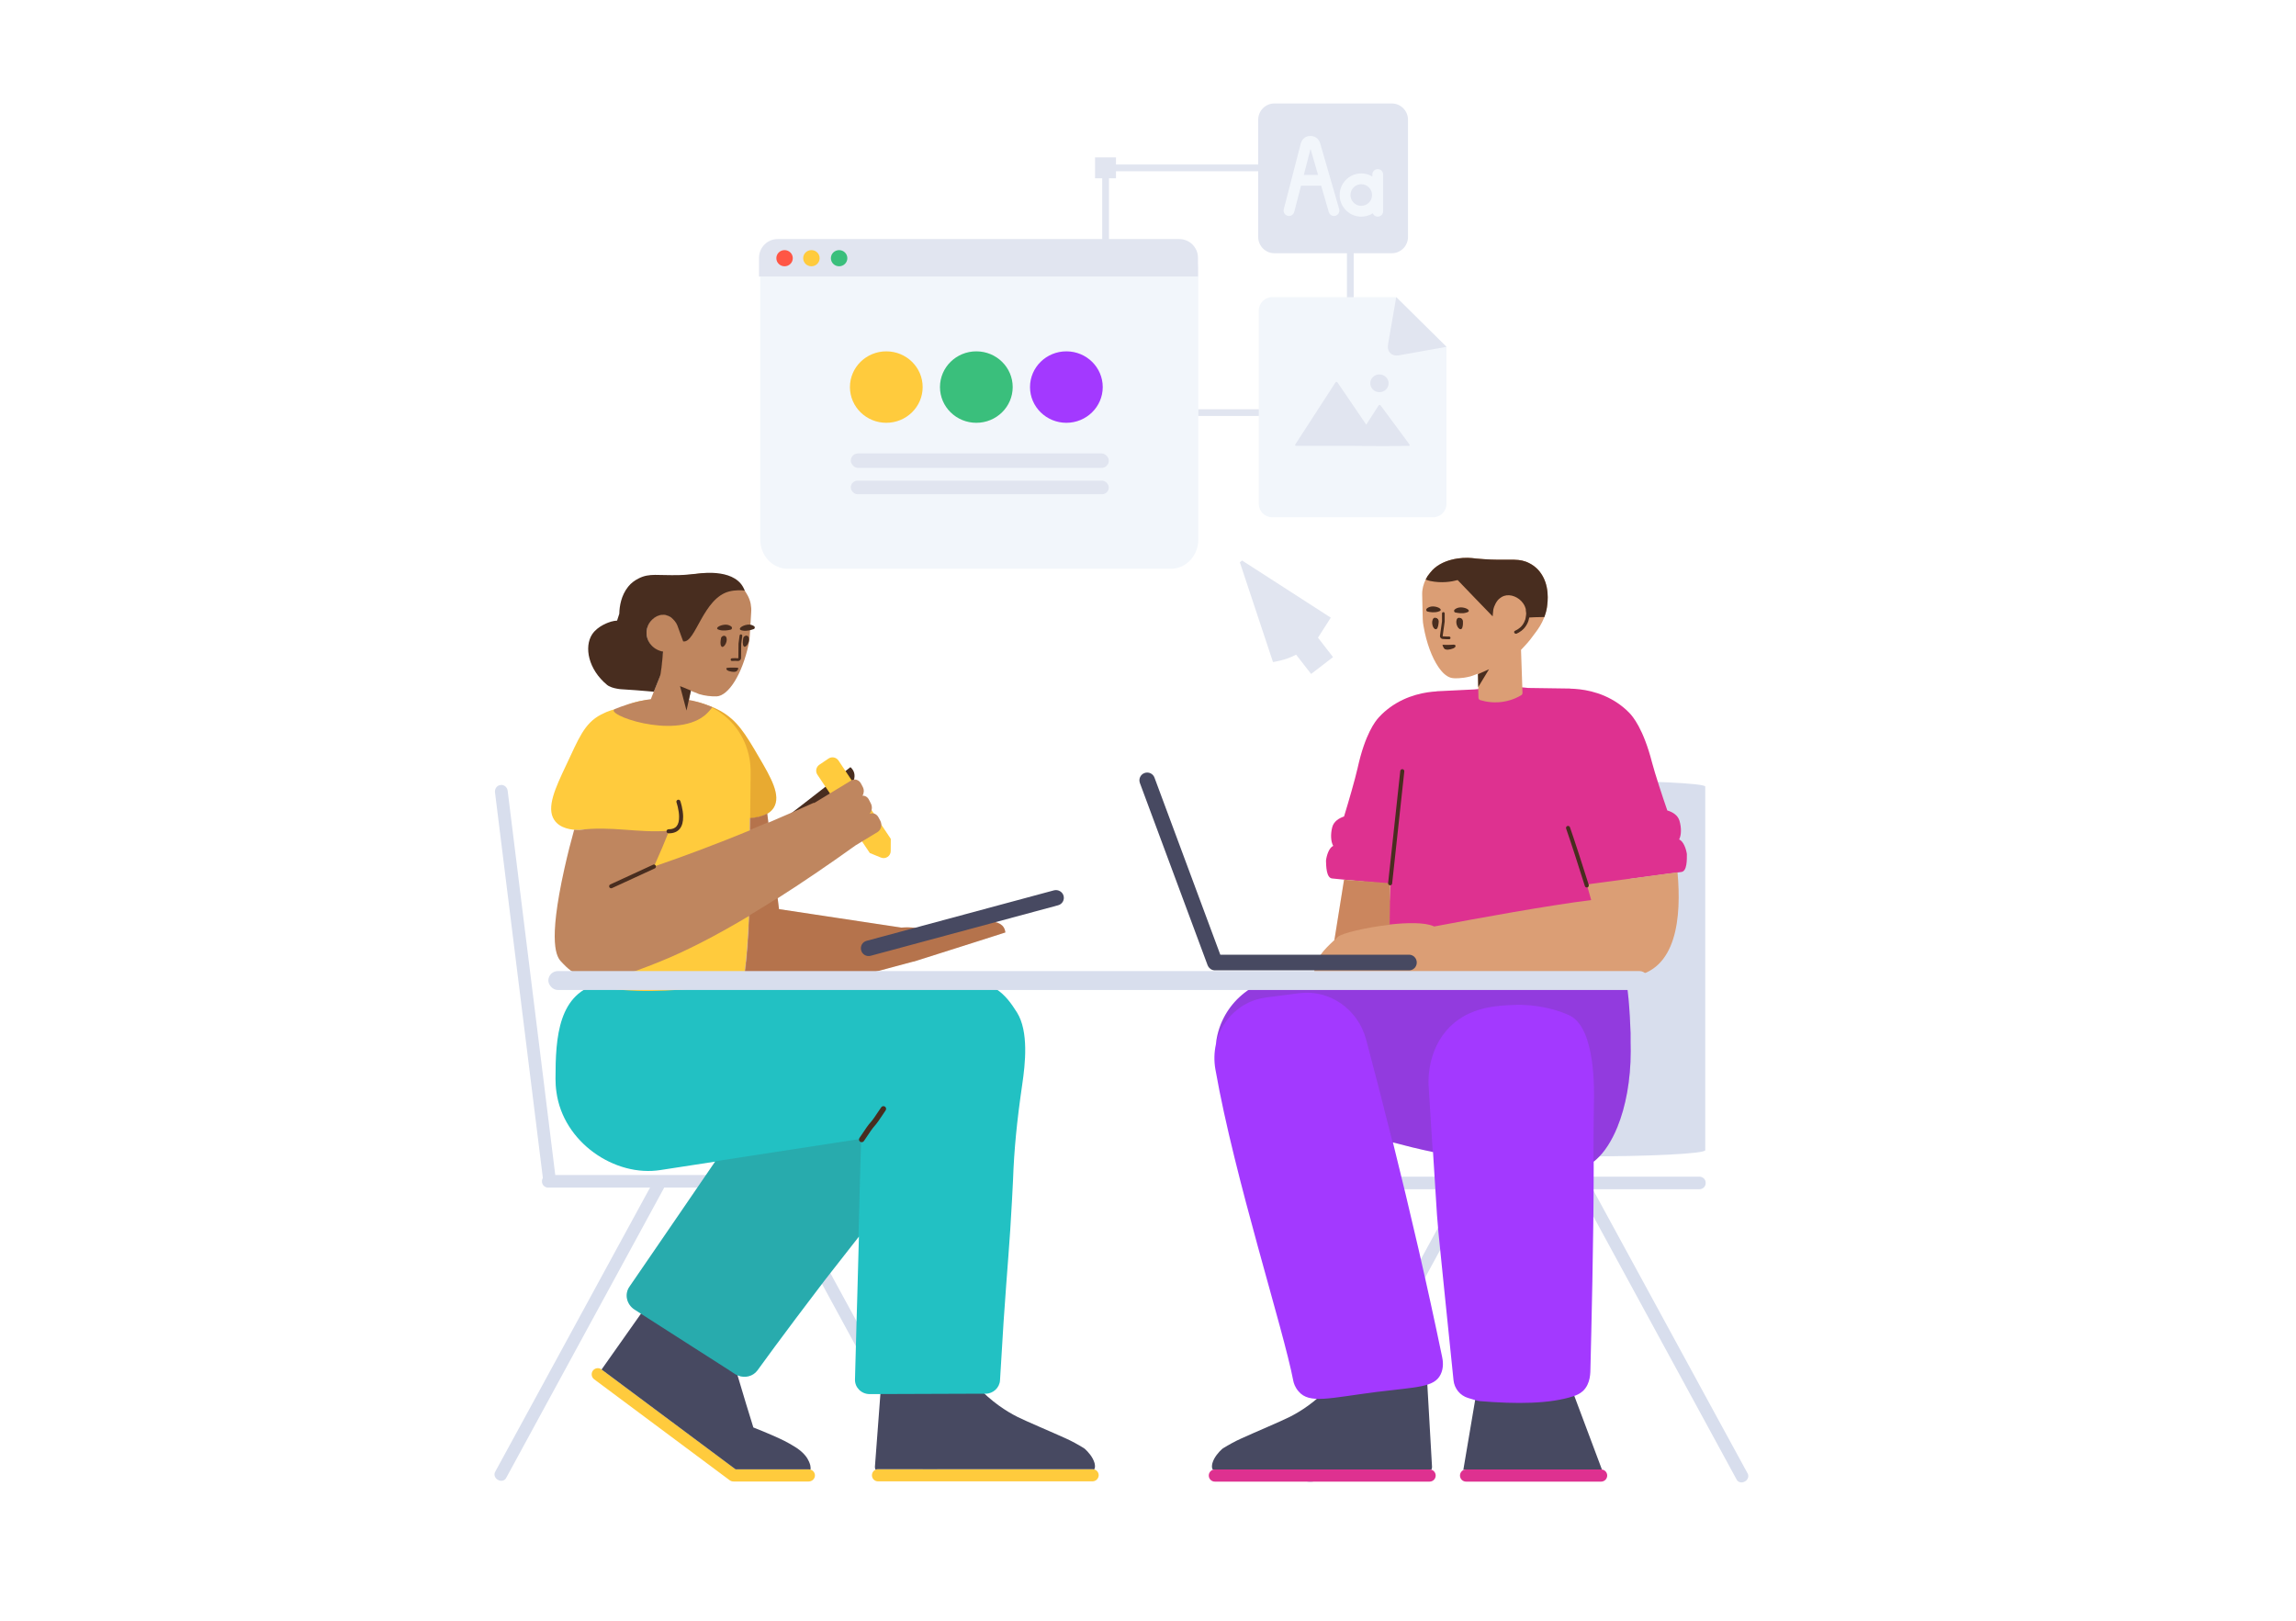 <?xml version="1.0" encoding="UTF-8"?>
<svg width="1700px" height="1200px" viewBox="0 0 1700 1200" version="1.1" xmlns="http://www.w3.org/2000/svg" xmlns:xlink="http://www.w3.org/1999/xlink">
    <!-- Generator: Sketch 56.1 (81669) - https://sketch.com -->
    <title>Web design</title>
    <desc>Created with Sketch.</desc>
    <defs>
        <path d="M116.304,5.066 C119.435,6.053 122.593,7.404 125.719,9.207 C137.619,16.107 143.319,25.007 153.819,43.107 C162.619,58.107 170.419,71.607 164.819,80.607 C161.097,86.581 152.771,88.143 147.169,88.581 L146.919,111.807 L146.919,112.807 L146.419,162.607 C145.608,178.699 144.608,191.787 143.419,201.872 C141.634,217 27.416,223.236 27.416,205.884 C24.716,199.284 23.819,177.907 23.919,170.307 L24.735,96.712 C23.445,96.834 22.14,96.979 20.819,97.151 C15.219,97.151 6.519,96.09 2.319,89.724 C-3.781,80.6 3.219,65.852 11.019,49.301 C20.419,29.461 24.463,18.142 37.019,11.637 C42.478,8.809 47.019,7.413 50.641,7.447 C58.078,3.071 66.686,0.642 75.819,0.807 L97.819,1.207 C104.367,1.277 110.602,2.643 116.304,5.066 Z" id="path-1"></path>
    </defs>
    <g id="Web-design" stroke="none" stroke-width="1" fill="none" fill-rule="evenodd">
        <g id="back-web-design" transform="translate(810, 76)">
            <g id="Group" transform="translate(0, 40)">
                <rect id="Rectangle" stroke="#E1E5F0" stroke-width="5" x="8.6" y="8.3" width="181.2" height="181.2"></rect>
                <rect id="Rectangle" fill="#E1E5F0" fill-rule="nonzero" x="0.8" y="0.5" width="15.5" height="15.5"></rect>
                <rect id="Rectangle" fill="#D8DEED" fill-rule="nonzero" x="0.8" y="181.8" width="15.5" height="15.5"></rect>
                <rect id="Rectangle" fill="#CCF2FF" fill-rule="nonzero" x="182.1" y="0.5" width="15.5" height="15.5"></rect>
                <rect id="Rectangle" fill="#CCF2FF" fill-rule="nonzero" x="182.1" y="181.8" width="15.5" height="15.5"></rect>
            </g>
            <g id="UI-/-Icons-/-Font" transform="translate(121, 0)">
                <g id="Group">
                    <path d="M99.5,111.5 L12.6,111.5 C6,111.5 0.6,106.1 0.6,99.5 L0.6,12.6 C0.6,6 6,0.6 12.6,0.6 L99.5,0.6 C106.1,0.6 111.5,6 111.5,12.6 L111.5,99.5 C111.5,106.1 106.1,111.5 99.5,111.5 Z" id="Path" fill="#E1E5F0" fill-rule="nonzero"></path>
                    <path d="M85.1,54.672 L85.1,53.2 C85.1,50.991 86.891,49.2 89.1,49.2 C91.309,49.2 93.1,50.991 93.1,53.2 L93.1,80.4 C93.1,82.609 91.309,84.4 89.1,84.4 C87.436,84.4 86.01,83.384 85.407,81.939 C82.94,83.497 80.021,84.4 76.9,84.4 C68.091,84.4 60.9,77.209 60.9,68.4 C60.9,59.591 68.091,52.4 76.9,52.4 C79.893,52.4 82.699,53.23 85.1,54.672 Z M34.362,53.5 L44.909,53.5 L39.345,34.242 L34.362,53.5 Z M32.292,61.5 L27.272,80.902 C26.719,83.041 24.537,84.326 22.398,83.772 C20.259,83.219 18.974,81.037 19.528,78.898 L32.133,30.176 C34.066,22.876 44.26,22.786 46.443,29.99 L60.543,78.79 C61.156,80.912 59.933,83.13 57.81,83.743 C55.688,84.356 53.47,83.133 52.857,81.01 L47.22,61.5 L32.292,61.5 Z M76.9,76.4 C81.291,76.4 84.9,72.791 84.9,68.4 C84.9,64.009 81.291,60.4 76.9,60.4 C72.509,60.4 68.9,64.009 68.9,68.4 C68.9,72.791 72.509,76.4 76.9,76.4 Z" id="Combined-Shape" fill="#F2F6FB" fill-rule="nonzero"></path>
                </g>
            </g>
            <path d="M175.334,381.305 L109.666,339 C108.789,339.611 108.789,339.611 108,340.308 L132.549,414.19 C132.549,414.19 142.193,412.882 149.645,408.695 L160.78,423 L177,410.526 L165.865,396.134 C169.022,391.162 172.178,386.19 175.334,381.305 Z" id="Path" fill="#E1E5F0" fill-rule="nonzero"></path>
            <g id="UI-/-Icons-/-Picture" transform="translate(122, 144)">
                <g id="Simple-Page-/-Image">
                    <g fill-rule="nonzero">
                        <path d="M0,9.997 C0,4.476 4.479,0 9.997,0 L101.795,0 C101.795,0 139,36.8 139,36.8 L139,153.001 C139,158.523 134.533,163 129.003,163 L9.997,163 C4.476,163 0,158.513 0,153.003 L0,9.997 Z" id="Page" fill="#F2F6FB"></path>
                        <g id="Icons-/-Mountains" transform="translate(26.669, 57.223)" fill="#E1E5F0">
                            <path d="M44.09,52.912 L1.096,52.912 C0.324,52.912 0.038,52.388 0.461,51.735 L30.105,5.996 C30.526,5.346 31.225,5.339 31.655,5.966 L52.916,37.201 L62.021,23.07 C62.44,22.42 63.149,22.392 63.61,23.014 L84.89,51.779 C85.348,52.398 85.091,52.906 84.32,52.914 L64.911,53.097 L44.09,52.912 Z M62.689,13.137 C58.946,13.137 55.912,10.196 55.912,6.568 C55.912,2.941 58.946,0 62.689,0 C66.431,0 69.466,2.941 69.466,6.568 C69.466,10.196 66.431,13.137 62.689,13.137 Z" id="Mountains"></path>
                        </g>
                        <path d="M101.795,-8.52651283e-14 L139,36.8 L103.871,43.069 C98.435,44.039 94.795,40.404 95.736,34.974 L101.795,-8.52651283e-14 Z" id="Angle" fill="#E1E5F0"></path>
                    </g>
                </g>
            </g>
        </g>
        <g id="Chair-2" transform="translate(965, 578)" fill="#D8DEED" fill-rule="nonzero">
            <path d="M297.6,273.6 L297.6,201.7 C297.6,158.1 297.6,114.6 297.6,71.1 L297.6,4.4 C297.6,2 256.1,0 206.2,0 L195.8,0 C146,0 104.4,2 104.4,4.4 L104.4,273.8 C104.4,276.2 145.9,278.2 195.8,278.2 L206.2,278.2 C256,278.3 297.6,276.2 297.6,273.6 Z" id="Path"></path>
            <path d="M2.5,518.8 L2.9,519 C5,520.1 7.7,519.5 8.7,517.6 L125.8,302.5 C126.9,300.5 126,298 123.9,296.9 L123.5,296.7 C121.4,295.6 118.7,296.2 117.7,298.1 L88.7,351.3 C69.8,386.1 50.9,420.8 31.9,455.6 L0.6,513 C-0.5,515 0.4,517.6 2.5,518.8 Z" id="Path"></path>
            <path d="M293.2,293.2 L219.9,293.2 C175.5,293.2 131.1,293.2 86.8,293.2 L18.8,293.2 C16.4,293.2 14.3,295.2 14.3,297.6 L14.3,298.1 C14.3,300.5 16.3,302.5 18.8,302.5 L293.4,302.5 C295.8,302.5 297.9,300.5 297.9,298.1 L297.9,297.6 C297.9,295.2 295.8,293.2 293.2,293.2 Z" id="Path"></path>
            <path d="M329,513 L297.7,455.6 C278.8,420.8 259.9,386.1 240.9,351.3 L211.9,298.1 C210.9,296.2 208.2,295.5 206.1,296.7 L205.7,296.9 C203.6,298 202.7,300.6 203.8,302.5 L320.9,517.6 C321.9,519.5 324.6,520.2 326.7,519 L327.1,518.8 C329.2,517.6 330.1,515 329,513 Z" id="Path"></path>
        </g>
        <g id="Characters-sitting-/-Man-sitting-/-2" transform="translate(810, 341)">
            <g id="Man" transform="translate(85, 72)">
                <g id="Legs" transform="translate(0, 306)" fill-rule="nonzero">
                    <path d="M291.075,369 L190.4,369 C189.707,369 189.052,369.133 188.468,369.37 L197.368,316.75 L268.2,308 L291.075,369 Z M164.823,369.226 C164.376,369.079 163.898,369 163.4,369 L4.5,369 C3.99,369 3.501,369.083 3.045,369.237 C2.745,368.744 2.524,368.194 2.4,367.6 C2.4,367.6 2.4,367.5 2.4,367.5 C2.4,367 2.3,366.5 2.4,366 C2.5,365.4 2.5,364.9 2.7,364.3 C4,359.8 7.5,356 9.8,353.9 C10.1,353.6 10.3,353.5 10.6,353.3 C15,350.6 19.5,348.1 24.2,346 C33.4,341.8 53.8,333.2 59.9,330.1 C67.8,326.1 78.7,319.3 90.1,307.1 C90.7,306.8 91.5,306.4 91.5,306.4 L161.5,304.7 C161.5,304.7 161.8,305.7 161.8,305.8 L165.3,367.1 C165.3,367.864 165.129,368.584 164.823,369.226 Z" id="Shoes" fill="#474961"></path>
                    <path d="M4.5,369 L163.5,369 C165.985,369 168,371.015 168,373.5 C168,375.985 165.985,378 163.5,378 L4.5,378 C2.015,378 3.04359188e-16,375.985 0,373.5 C-3.04359188e-16,371.015 2.015,369 4.5,369 Z M190.5,369 L290.5,369 C292.985,369 295,371.015 295,373.5 C295,375.985 292.985,378 290.5,378 L190.5,378 C188.015,378 186,375.985 186,373.5 C186,371.015 188.015,369 190.5,369 Z" id="Base" fill="#DE3190"></path>
                    <path d="M285.002,141.072 C285.001,142.555 285,144.056 285,145.572 C285,196.535 283.2,269.486 282.6,293.71 C282.5,296.877 282.9,305.542 276.9,311.039 C274.5,313.182 271.9,314.113 270.3,314.672 C252.6,320.542 227.8,320.635 200.6,318.399 C198.8,318.213 195.9,317.188 192,316.07 C186.1,314.3 181.8,309.082 181.2,302.84 C178.4,275.449 170.7,200.635 170.1,194.02 C169.3,185.635 168.6,176.131 168,165.324 L166.035,133.988 C155.638,131.786 145.73,129.372 136.353,126.841 C149.195,178.383 161.723,232.261 172.8,285.796 C173.3,288.141 174.2,293.613 171.6,298.792 C166.8,308.27 154.3,307.879 124.4,311.593 C89.2,316.088 74.5,320.68 66.5,311.202 C63.8,308.173 62.9,304.948 62.6,303.482 C55.3,265.08 19.1,153.391 5,73.264 C5,73.068 4.9,72.97 4.9,72.775 C3.791,66.393 3.982,60.112 5.275,54.221 C8.062,26.761 30.963,5.065 59.26,4.474 L144.808,2.689 C182.208,2.021 303.288,-1.879 306.864,1.546 C310.44,4.971 311.908,33.67 312.308,45.872 C312.308,50.352 312.308,54.928 312.408,59.313 C312.408,80.762 308.708,100.399 302.508,115.556 C298.208,126.042 292.808,134.336 286.708,139.674 C286.145,140.166 285.576,140.632 285.002,141.072 Z" fill="#A339FF"></path>
                    <path d="M284.828,141.204 C284.842,123.598 284.942,108.44 285.126,98.493 C285.326,89.921 286.826,42.778 267.426,32.996 C265.726,32.157 264.026,31.412 260.626,30.201 C257.926,29.269 243.926,24.331 225.926,25.076 C214.226,25.542 196.626,26.287 182.126,38.027 C162.026,54.424 162.526,80.045 162.726,84.238 L165.843,133.947 C155.422,131.736 145.494,129.313 136.1,126.773 C129.606,100.716 123.032,75.258 116.526,50.746 C110.526,28.173 89.426,13.516 67.126,16.35 C58.826,17.424 50.526,18.499 42.226,19.574 C23.731,22.022 9.688,35.824 5.379,53.278 C8.589,26.266 31.288,5.058 59.26,4.474 L144.808,2.689 C182.208,2.021 303.288,-1.879 306.864,1.546 C310.44,4.971 311.908,33.67 312.308,45.872 C312.308,50.352 312.308,54.928 312.408,59.313 C312.408,80.762 308.708,100.399 302.508,115.556 C298.208,126.042 292.808,134.336 286.708,139.674 C286.088,140.216 285.461,140.726 284.828,141.204 Z" id="Shadow-Legs" fill="#444444" opacity="0.177"></path>
                </g>
                <g id="Body" transform="translate(78, 0)" fill-rule="nonzero">
                    <path d="M56.34,241.679 L13.325,237.42 C8.925,237.02 8.919,227.95 8.79,224.252 C9.21,220.468 10.965,214.759 14.129,213.275 C12.358,210.198 12.055,204.74 13.403,199.492 C14.478,195.307 18.246,192.819 22.148,191.536 C25.374,181.098 30.367,163.84 32.218,155.593 C37.745,130.484 45.315,120.914 47.92,118.122 C50.906,114.816 53.827,112.512 55.777,111.043 C68.944,101.278 83.187,99.38 90.475,98.925 C90.672,98.818 90.872,98.811 91.072,98.804 L118.67,97.451 C122.379,97.026 125.894,96.758 129.066,96.519 C138.706,95.845 148.656,95.134 158.475,96.365 L189.381,96.8 C189.581,96.8 189.781,96.8 189.981,96.9 C197.281,97.1 211.581,98.5 225.081,107.8 C227.081,109.2 230.081,111.4 233.181,114.6 C235.881,117.3 243.781,126.6 250.181,151.5 C252.319,159.678 257.911,176.752 261.5,187.07 C265.444,188.216 269.296,190.571 270.517,194.716 C272.048,199.914 271.935,205.379 270.273,208.516 C273.486,209.889 275.439,215.533 275.991,219.3 C275.991,223 276.301,232.065 271.918,232.618 L233.07,237.84 C235.823,259.411 235.9,277.42 233.854,289.314 C233.854,289.621 233.746,290.03 233.638,290.337 C233.097,293.509 232.341,296.17 231.369,298.319 C231.261,298.524 231.153,298.728 231.045,298.933 C225.535,306.71 182,303.947 171.737,304.254 C154.885,304.766 135.439,304.868 111.457,304.357 C104.003,304.152 89.851,305.482 72.567,300.98 C72.459,300.98 72.35,300.877 72.35,300.877 C72.35,300.877 70.19,300.263 67.705,298.831 C66.517,298.114 65.113,297.296 63.924,296.17 C53.121,286.448 55.498,263.219 55.498,263.219 C55.781,255.607 56.062,248.435 56.34,241.679 Z" id="T-shirt" fill="#DE3190"></path>
                    <path d="M153.196,68.143 L154.281,100 C154.281,100.7 153.981,101.4 153.381,101.7 C150.781,103.3 147.081,105.1 142.481,106.1 C134.181,108 127.081,106.6 123.081,105.4 C122.281,105.2 121.681,104.4 121.681,103.6 L121.289,85.806 C115.612,87.922 115.934,87.712 115.407,87.888 C109.107,89.488 103.707,89.288 102.707,89.088 C99.107,88.788 95.307,85.788 91.907,80.688 C87.307,73.888 83.207,63.288 81.007,50.588 C80.607,48.788 80.507,46.988 80.407,45.188 L80.007,27.288 C79.907,23.288 80.907,19.388 82.807,15.688 C83.607,14.088 84.407,12.788 85.407,11.688 C85.619,11.415 85.835,11.149 86.054,10.889 C93.914,0.735 109.547,-0.597 116.807,0.188 C117.707,0.288 120.907,0.688 125.507,0.988 C128.007,1.188 130.007,1.188 131.207,1.288 C146.107,1.888 152.007,0.088 159.507,4.088 C160.907,4.788 164.107,6.588 166.907,10.088 C174.807,19.988 172.907,32.788 172.407,36.588 C170.607,47.988 164.007,54.988 162.007,57.888 C159.745,61.223 156.013,65.263 153.196,68.143 Z M15.028,282.988 L22.16,238.348 L56.281,241 L55.907,271.532 C68.949,270.07 81.853,269.904 88.371,272.724 C88.559,272.804 88.743,272.887 88.923,272.972 C119.813,267.127 172.712,257.455 205.151,253.4 L201.884,241.863 L269.061,232.834 C272.098,265.895 268.646,305.899 235.276,310 C196.763,314.733 133.004,314.733 43.998,310 L0.032,310 C-0.59,297.153 7.873,289.767 15.028,282.988 Z" id="Skin" fill="#DB9E75"></path>
                    <path d="M170.484,43.848 C165.796,43.854 161.326,44.077 156.881,44.326 C157.549,40.761 157.017,36.855 154.681,33.6 C151.481,29.1 145.481,26.6 140.681,28.2 C137.981,29.1 136.181,31.2 135.981,31.4 C133.281,34.8 132.681,38.4 132.681,38.4 L132.178,43.361 C124.144,35.04 113.907,24.52 106.269,16.488 C101.764,17.722 94.331,18.956 85.884,17.161 C84.728,16.905 83.638,16.52 82.607,16.085 C82.672,15.952 82.739,15.82 82.807,15.688 C83.607,14.088 84.407,12.788 85.407,11.688 C85.619,11.415 85.835,11.149 86.054,10.889 C93.914,0.735 109.547,-0.597 116.807,0.188 C117.707,0.288 120.907,0.688 125.507,0.988 C128.007,1.188 130.007,1.188 131.207,1.288 C146.107,1.888 152.007,0.088 159.507,4.088 C160.907,4.788 164.107,6.588 166.907,10.088 C174.807,19.988 172.907,32.788 172.407,36.588 C171.987,39.246 171.307,41.664 170.484,43.848 Z M83.981,39.8 C82.981,39.6 82.681,38.3 83.381,37.6 C84.281,36.8 85.881,36 87.881,36 C91.981,36 96.381,38.7 91.781,39.9 C89.081,40.7 85.881,40.3 83.981,39.8 Z M104.581,40.5 C103.581,40.3 103.281,39 104.081,38.3 C104.981,37.5 106.581,36.7 108.681,36.7 C112.781,36.7 117.181,39.5 112.581,40.6 C109.681,41.5 106.581,40.9 104.581,40.5 Z" id="Hair" fill="#482D1F"></path>
                    <path d="M14.948,283.229 L22.16,238.348 L56.281,241 L55.904,271.699 C38.136,273.691 20.112,278.091 17.632,280.628 C16.774,281.492 15.871,282.355 14.948,283.229 Z" id="Shadow-Arms" fill="#8C2A00" opacity="0.2"></path>
                    <path d="M91.781,46.9 C91.681,48.6 91.381,51.4 90.381,52.4 C88.681,53.9 86.481,48.9 87.781,45.8 C88.281,44.5 88.981,44.3 89.781,44.4 C90.981,44.6 91.781,45.7 91.781,46.9 Z M109.681,46.6 C109.781,48.3 109.781,51.1 108.781,52.3 C107.281,54 104.481,49.2 105.481,46 C105.881,44.7 106.581,44.4 107.381,44.4 C108.581,44.4 109.581,45.4 109.681,46.6 Z" id="Eyes" fill="#482D1F"></path>
                    <path d="M101.481,67.2 C102.181,67 103.881,66.5 104.181,65.4 C104.181,65.2 104.281,64.9 104.181,64.7 C103.781,64 102.581,64.4 100.781,64.5 C97.581,64.7 94.981,64.4 94.981,64.4 C94.981,64.4 95.681,66.4 96.181,67 C97.281,68.5 100.481,67.5 101.481,67.2 Z" id="Mouth" fill="#482D1F"></path>
                    <path d="M93.191,57.661 C93.003,58.789 93.877,59.896 95.017,60.086 C95.267,60.11 95.267,60.11 95.428,60.122 C97.116,60.252 98.171,60.3 99.981,60.3 C100.534,60.3 100.981,59.852 100.981,59.3 C100.981,58.748 100.534,58.3 99.981,58.3 C98.227,58.3 97.222,58.254 95.582,58.128 L95.258,58.103 C95.255,58.099 95.165,57.984 95.168,57.964 L96.672,47.239 L96.681,47.1 L96.681,41.2 C96.681,40.648 96.234,40.2 95.681,40.2 C95.129,40.2 94.681,40.648 94.681,41.2 L94.681,47.03 L93.191,57.661 Z" id="Nose" fill="#482D1F"></path>
                    <path d="M156.893,39.054 C157.351,41.985 156.824,45.174 155.494,47.74 C153.877,50.972 151.602,52.735 148.662,54.092 C148.161,54.323 147.942,54.918 148.174,55.419 C148.405,55.921 148.999,56.139 149.501,55.908 C150.793,55.311 151.819,54.736 153.006,53.816 C154.756,52.46 156.22,50.759 157.276,48.647 C158.795,45.718 159.393,42.098 158.87,38.746 C158.784,38.2 158.273,37.827 157.727,37.912 C157.181,37.997 156.808,38.509 156.893,39.054 Z" id="Shadow" fill="#482D1F"></path>
                    <path d="M92.256,47.112 C92.156,48.812 91.856,51.612 90.856,52.612 C89.156,54.112 86.956,49.112 88.256,46.012 C88.756,44.712 89.456,44.512 90.256,44.612 C91.456,44.812 92.256,45.912 92.256,47.112 Z M110.156,46.812 C110.256,48.512 110.256,51.312 109.256,52.512 C107.756,54.212 104.956,49.412 105.956,46.212 C106.356,44.912 107.056,44.612 107.856,44.612 C109.056,44.612 110.056,45.612 110.156,46.812 Z" id="Eyes" fill="#482D1F"></path>
                    <path d="M101.956,67.412 C102.656,67.212 104.356,66.712 104.656,65.612 C104.656,65.412 104.756,65.112 104.656,64.912 C104.256,64.212 103.056,64.612 101.256,64.712 C98.056,64.912 95.456,64.612 95.456,64.612 C95.456,64.612 96.156,66.612 96.656,67.212 C97.756,68.712 100.956,67.712 101.956,67.412 Z" id="Mouth" fill="#482D1F"></path>
                    <path d="M157.368,39.267 C157.826,42.197 157.298,45.387 155.968,47.952 C154.352,51.185 152.076,52.948 149.137,54.304 C148.636,54.536 148.417,55.13 148.648,55.631 C148.88,56.133 149.474,56.352 149.975,56.12 C151.268,55.524 152.294,54.948 153.481,54.028 C155.23,52.673 156.695,50.972 157.751,48.86 C159.269,45.931 159.868,42.31 159.344,38.958 C159.259,38.412 158.747,38.039 158.202,38.124 C157.656,38.21 157.283,38.721 157.368,39.267 Z" id="Shadow" fill="#482D1F"></path>
                    <path d="M203.334,242.159 C203.577,242.951 203.133,243.79 202.341,244.034 C201.549,244.277 200.71,243.833 200.466,243.041 C197.616,233.779 188.517,205.707 186.594,200.522 C186.306,199.745 186.702,198.882 187.478,198.594 C188.255,198.306 189.118,198.702 189.406,199.478 C191.356,204.734 200.467,232.844 203.334,242.159 Z M66.773,158.161 C64.273,181.275 62.273,199.713 57.773,241.162 C57.683,241.986 56.943,242.581 56.12,242.491 C55.296,242.402 54.701,241.662 54.79,240.838 C59.29,199.39 61.29,180.951 63.79,157.839 C63.879,157.015 64.619,156.42 65.443,156.509 C66.266,156.598 66.862,157.338 66.773,158.161 Z" id="Shadow" fill="#482D1F"></path>
                    <polygon id="Shadow" fill="#482D1F" points="121.314 86.159 129.505 82.509 121.507 95.693"></polygon>
                </g>
            </g>
        </g>
        <g id="Chair" transform="translate(366, 581)" fill="#D8DEED" fill-rule="nonzero">
            <path d="M327.1,514.6 L326.7,514.8 C324.6,515.9 321.9,515.3 320.9,513.4 L203.8,298.3 C202.7,296.3 203.6,293.8 205.7,292.7 L206.1,292.5 C208.2,291.4 210.9,292 211.9,293.9 L240.9,347.1 C259.8,381.9 278.7,416.6 297.7,451.4 L329,508.8 C330.1,510.8 329.2,513.4 327.1,514.6 Z" id="Path"></path>
            <path d="M40,289 L113.3,289 C157.7,289 202.1,289 246.4,289 L314.4,289 C316.8,289 318.9,291 318.9,293.4 L318.9,293.9 C318.9,296.3 316.9,298.3 314.4,298.3 L39.8,298.3 C37.4,298.3 35.3,296.3 35.3,293.9 L35.3,293.4 C35.3,291 37.4,289 40,289 Z" id="Path"></path>
            <path d="M0.6,508.8 L31.9,451.4 C50.8,416.6 69.7,381.9 88.7,347.1 L117.7,293.9 C118.7,292 121.4,291.3 123.5,292.5 L123.9,292.7 C126,293.8 126.9,296.4 125.8,298.3 L8.7,513.4 C7.7,515.3 5,516 2.9,514.8 L2.5,514.6 C0.4,513.4 -0.5,510.8 0.6,508.8 Z" id="Path"></path>
            <path d="M9.9,4.6 L19.4,81.4 C25.2,127.9 30.9,174.4 36.7,220.8 L45.5,292 C45.8,294.5 44.1,297 41.7,297.3 L41.2,297.4 C38.8,297.7 36.6,295.9 36.2,293.2 L0.5,5.6 C0.2,3.1 1.9,0.6 4.3,0.3 L4.8,0.2 C7.3,-0.1 9.6,1.9 9.9,4.6 Z" id="Path"></path>
        </g>
        <g id="Characters-sitting-/-Woman-sitting/-4" transform="translate(349, 341)">
            <g id="Woman" transform="translate(58, 82)">
                <g id="Legs" transform="translate(4, 300)" fill-rule="nonzero">
                    <path d="M133.726,364.908 L187.8,364.908 C190.3,364.908 192.4,366.962 192.4,369.408 C192.4,371.853 190.3,373.908 187.8,373.908 L132.3,373.908 C129.8,373.908 127.8,371.951 127.7,369.408 C127.7,366.962 129.8,364.908 132.3,364.908 L133.726,364.908 L134.8,365.708 C136.8,367.208 137.2,370.108 135.7,372.108 C134.2,374.108 131.3,374.508 129.3,373.008 L28.9,298.208 C26.9,296.708 26.5,293.808 28,291.808 C29.5,289.808 32.4,289.408 34.4,290.908 L133.726,364.908 Z M397.9,373.803 L239.1,373.803 C236.6,373.803 234.6,371.803 234.6,369.303 C234.6,366.803 236.6,364.803 239.1,364.803 L398,364.803 C400.5,364.803 402.5,366.803 402.5,369.303 C402.4,371.803 400.4,373.803 397.9,373.803 Z" id="Base" fill="#FFCB3D"></path>
                    <path d="M34.418,290.99 L71.1,239 L131.3,282.7 C134.6,293.9 138,305.1 141.4,316.4 C143.2,322.3 145,328.1 146.8,333.9 C152.4,336.1 157.2,338.1 160.6,339.6 C167.1,342.4 172.6,345 178.6,348.9 C178.6,348.9 183.8,352.1 186.7,356.7 C187.6,358.2 188.4,359.9 188.9,361.7 C189.1,362.5 189.1,363.3 189.2,364 C189.183,364.354 189.132,364.731 189.059,365.113 C188.63,364.98 188.176,364.908 187.708,364.908 L133.634,364.908 L34.418,290.99 Z M399.152,364.975 C398.757,364.863 398.34,364.803 397.908,364.803 L239.008,364.803 C238.38,364.803 237.784,364.929 237.244,365.157 C236.959,364.533 236.8,363.839 236.8,363.103 L241.183,304.903 C241.05,302.903 263.656,301.937 309,302.003 C310.1,302.003 311.1,302.303 312,303.003 C323.4,315.203 334.3,322.003 342.2,326.003 C348.3,329.103 368.7,337.703 377.9,341.903 C382.6,344.003 387.1,346.503 391.5,349.203 C391.8,349.403 392,349.503 392.3,349.803 C394.6,351.903 398.1,355.703 399.4,360.203 C399.6,360.803 399.6,361.303 399.7,361.903 C399.8,362.403 399.7,362.903 399.7,363.403 C399.7,363.403 399.7,363.503 399.7,363.503 C399.59,364.031 399.403,364.525 399.152,364.975 L399.152,364.975 Z" id="Shoes" fill="#474961"></path>
                    <path d="M118.488,137.076 L78.228,143.275 C44.235,148.746 5.955,122.734 0.988,85.492 C0.501,82.229 0.306,78.965 0.306,75.702 C0.306,44.795 2.3,11.784 34,4.866 C65.7,-2.053 275.841,2.946 300.112,2.946 C324.382,2.946 333.129,12.502 341.961,26.577 C350.793,40.651 348.131,64.728 345.891,79.894 C341.898,107.249 339.852,128.174 339.073,150.538 C338.878,155.241 338.586,160.233 338.294,165.8 C336.54,199.01 334.982,212.736 332.06,255.833 C330.988,272.918 330.112,287.7 329.43,298.93 C329.138,304.497 324.365,308.912 318.716,308.912 L312.969,308.912 L232.865,309.2 C226.826,309.2 221.858,304.305 222.053,298.354 L223.125,258.52 L223.806,234.716 C224.187,221.347 224.568,207.084 224.949,192.576 C215.849,204.101 207.555,214.694 200.067,224.355 C194.004,232.317 187.059,241.464 178.4,253 C166.9,268.3 157.2,281.5 149.8,291.7 C146.56,296.079 140.636,297.543 135.52,295.489 C134.733,295.186 133.964,294.801 133.226,294.332 L127.726,290.732 L89.726,266.432 L58.826,246.632 C52.926,242.832 51.226,235.232 55.026,229.732 L80.126,193.132 L95.126,171.232 C100.427,163.465 108.214,152.08 118.488,137.076 Z" fill="#22C1C3"></path>
                    <path d="M224.628,192.951 C205.635,217.009 190.168,236.992 178.226,252.9 C166.726,268.2 157.026,281.4 149.626,291.6 C145.926,296.6 138.726,297.8 133.226,294.3 L127.726,290.7 L89.726,266.4 L58.826,246.6 C52.926,242.8 51.226,235.2 55.026,229.7 L80.126,193.1 L95.126,171.2 C100.456,163.392 108.298,151.926 118.653,136.803 L226.52,120.194 L226.52,122.983 L225.838,146.787 C225.435,161.944 225.031,177.589 224.628,192.951 Z" id="Shadow-Legs" fill="#444444" opacity="0.177"></path>
                    <path d="M241.432,96.897 C236.523,104.322 235.053,106.345 233.559,108.017 C231.903,109.87 230.34,112.022 225.332,119.597 C224.722,120.518 224.976,121.759 225.897,122.368 C226.818,122.978 228.059,122.724 228.668,121.803 C233.577,114.378 235.047,112.355 236.541,110.683 C238.197,108.83 239.76,106.678 244.768,99.103 C245.378,98.182 245.124,96.941 244.203,96.332 C243.282,95.722 242.041,95.976 241.432,96.897 Z" id="Shadow" fill="#482D1F"></path>
                </g>
                <g id="Body" transform="translate(0.56, 0.393)">
                    <path d="M169.44,185.507 C184.14,174.507 222.14,144.607 222.14,144.607 C234.54,155.807 204.74,175.907 204.74,175.907" id="Finger" fill="#482D1F" fill-rule="nonzero"></path>
                    <g id="Path" transform="translate(0.521, 94)">
                        <mask id="mask-2" fill="white">
                            <use xlink:href="#path-1"></use>
                        </mask>
                        <use id="T-shirt" fill="#FFCB3D" fill-rule="nonzero" xlink:href="#path-1"></use>
                    </g>
                    <path d="M92.744,95.454 C102.229,94.589 115.036,96.746 126.24,103.207 C138.14,110.107 143.997,119.401 154.497,137.501 C163.297,152.501 170.94,165.607 165.34,174.607 C161.657,180.518 153.469,182.109 147.869,182.566 L148.215,150.459 L148.215,148.659 C148.615,119.659 126.415,95.859 98.515,95.559 L92.744,95.454 Z" id="Combined-Shape" fill="#8C2A00" fill-rule="nonzero" opacity="0.2"></path>
                    <path d="M255.679,192.647 L257.179,201.447 C257.879,205.147 254.579,208.347 250.879,207.547 L242.179,205.647 L193.879,155.247 C191.879,153.147 191.979,149.747 194.079,147.747 L199.979,142.047 C202.079,140.047 205.479,140.147 207.479,142.247 L255.679,192.647 Z" id="Pensil" fill="#FFCB3D" fill-rule="nonzero" transform="translate(224.857, 174.139) rotate(10) translate(-224.857, -174.139) "></path>
                    <path d="M195.389,171.097 L222.787,154.433 C225.304,152.944 228.553,154.018 230.001,156.883 L231.331,159.415 C232.371,161.545 232.15,163.972 231.021,165.768 C233.05,165.613 234.993,166.812 235.983,169.049 L237.318,171.654 C238.564,174.274 238.009,177.329 236.253,179.186 C238.692,178.081 241.642,179.195 243.006,181.982 L244.336,184.505 C245.789,187.473 244.777,191.021 242.266,192.618 L225.994,202.484 C205.454,217.193 186.201,230.263 168.235,241.695 L169.218,249.714 C191.075,253.01 221.158,257.553 259.468,263.342 L259.887,263.405 C266.894,262.806 273.004,263.857 277.178,264.719 C287.645,263.67 298.007,262.525 308.375,261.48 C316.765,259.036 335.596,255.042 336.824,267.006 C336.824,267.006 328.745,269.635 317.803,273.115 C302.328,278.036 281.034,284.766 269.009,288.604 L268.581,288.617 L219.037,301.902 L139.088,301.732 C139,301.409 138.912,301.087 138.825,300.767 C141.821,299.251 143.625,297.588 143.862,295.801 C145.198,285.724 146.199,272.622 146.864,256.495 L146.881,254.874 C122.059,269.687 100.009,280.972 80.73,288.73 C69.33,293.33 58.13,297.43 47.23,301.03 C21.83,306.03 11.04,291.707 8.14,288.807 C4.74,285.407 -2.16,275.907 10.34,219.707 C12.715,209.041 15.199,199.394 17.559,190.939 C18.876,191.059 20.13,191.103 21.258,191.103 C45.576,187.951 64.38,193.575 87.906,191.684 C85.015,199.057 81.26,207.897 76.64,218.207 C99.839,210.256 123.465,201.342 147.517,191.466 L147.615,182.392 C151.427,182.094 156.5,181.276 160.527,178.903 C160.534,178.946 160.541,178.989 160.548,179.032 L161.365,185.693 C172.392,181.028 183.507,176.163 194.711,171.099 C194.86,171.025 195.086,171.024 195.389,171.097 Z M74.353,94.247 C76.533,88.516 78.677,83.449 80.958,77.418 C80.951,77.414 80.944,77.41 80.94,77.407 L83.044,59.971 C82.844,58.871 81.94,59.307 80.94,59.007 C78.34,58.307 76.083,56.137 74.283,54.137 C70.983,50.337 70.44,44.807 72.04,39.707 C74.04,34.807 79.24,31.107 84.04,31.507 C85.84,31.707 87.54,32.407 89.14,33.407 L89.24,33.507 C89.74,34.007 90.44,34.107 91.14,34.207 C92.84,34.207 94.24,33.007 94.34,31.307 L95.24,5.207 C95.24,3.507 96.54,2.307 98.24,2.307 C101.94,2.307 105.54,2.107 109.24,1.307 C109.74,1.307 110.14,1.207 110.54,1.207 C114.14,0.807 133.44,-0.393 143.84,13.907 C144.74,15.307 145.64,16.707 146.34,18.107 C148.14,21.707 148.94,25.707 148.64,29.907 L147.54,48.107 C147.34,49.907 147.14,51.707 146.74,53.607 C141.94,76.107 131.74,91.707 123.14,92.207 C118.74,92.307 114.34,91.807 110.04,90.507 C109.505,90.24 109.844,90.449 103.834,88.019 L102.572,94.832 C108.204,95.9 114.014,97.621 119.884,100.198 C117.984,102.698 115.94,105.007 113.84,106.607 C91.04,124.407 38.805,105.212 47.823,101.541 C52.248,99.74 61.868,95.953 74.353,94.247 Z" id="Skin" fill="#BF865F" fill-rule="nonzero"></path>
                    <path d="M147.499,254.239 C154.213,250.227 161.129,245.958 168.248,241.432 L169.286,249.784 C183.832,252.025 213.99,256.574 259.76,263.431 C259.775,263.43 259.789,263.429 259.804,263.428 C266.984,262.751 273.248,263.956 277.504,264.835 C287.971,263.785 298.007,262.525 308.375,261.48 C316.765,259.036 335.596,255.042 336.824,267.006 C335.81,267.361 329.359,269.339 318.418,272.82 C302.942,277.74 281.649,284.47 269.624,288.308 L269.196,288.321 L219.652,301.607 L139.703,301.436 C139.615,301.113 139.527,300.791 139.44,300.471 C142.436,298.955 144.24,297.292 144.477,295.505 C145.813,285.428 146.814,272.326 147.479,256.199 L147.499,254.239 Z M148.135,190.893 L148.23,182.096 C151.839,181.814 156.578,181.066 160.49,178.973 L161.289,185.409 C156.891,187.269 152.506,189.097 148.135,190.893 Z" id="Shadow-Arm" fill="#8C2A00" fill-rule="nonzero" opacity="0.2"></path>
                    <path d="M379.94,239.887 L379.94,239.887 C380.74,242.987 378.94,246.087 375.84,246.887 L237.04,284.287 C233.94,285.087 230.84,283.287 230.04,280.187 L230.04,280.187 C229.24,277.087 231.04,273.987 234.14,273.187 L372.94,235.787 C375.94,235.087 379.14,236.887 379.94,239.887 Z" id="Notepad" fill="#474961" fill-rule="nonzero"></path>
                    <path d="M50.979,31.016 C51.123,25.179 52.421,17.421 57.54,11.007 C59.64,8.307 62.44,6.307 65.44,4.807 C73.44,0.807 79.54,2.807 95.34,2.407 C98.54,2.407 103.24,1.907 109.24,1.307 C113.34,0.8 138.018,-2.353 143.84,13.907 C141.786,13.507 136.94,13.407 132.44,14.507 C113.04,19.307 107.34,52.907 98.44,51.507 C98.355,51.496 98.265,51.481 98.17,51.461 L98.24,51.407 L93.94,39.607 C92.94,37.207 91.24,35.307 89.24,33.707 C87.64,32.707 85.94,32.007 84.14,31.807 C79.34,31.407 74.14,35.107 72.14,40.007 C70.24,44.907 71.14,50.407 74.64,54.207 C76.84,56.707 79.84,58.407 83.14,59.007 L83.389,59.002 C82.756,66.484 81.808,76.536 80.87,77.913 C79.375,81.835 77.956,85.26 76.543,88.764 C74.528,88.601 72.739,88.429 71.34,88.307 C66.94,87.907 60.44,87.407 52.24,86.907 C52.24,86.907 51.64,86.907 51.14,86.807 C48.54,86.407 46.04,86.007 43.54,84.707 C43.54,84.707 42.74,84.407 42.04,83.807 C27.94,72.207 24.84,55.607 30.84,46.307 C35.14,39.807 43.54,37.307 44.74,36.907 C46.34,36.407 47.94,36.207 49.34,36.107 C49.886,34.468 50.432,32.745 50.979,31.016 Z M133.44,42.807 C131.44,43.307 128.14,43.807 125.44,43.107 C120.74,42.107 125.14,39.307 129.44,39.107 C131.44,39.007 133.04,39.807 134.04,40.607 C134.74,41.307 134.44,42.607 133.44,42.807 Z M150.44,42.407 C148.44,43.107 145.34,44.007 142.44,43.507 C137.54,42.807 141.74,39.607 145.94,39.107 C148.14,38.807 149.64,39.507 150.74,40.207 C151.64,40.807 151.44,42.107 150.44,42.407 Z" id="Hair" fill="#482D1F" fill-rule="nonzero"></path>
                    <path d="M143.04,55.007 C142.14,53.807 142.44,51.107 142.74,49.307 C142.84,48.007 144.04,47.207 145.14,47.207 C145.84,47.307 146.74,47.707 146.94,49.107 C147.64,52.407 144.24,57.007 143.04,55.007 Z M126.54,55.107 C125.54,53.907 125.94,51.107 126.24,49.407 C126.34,48.107 127.54,47.307 128.64,47.307 C129.34,47.407 130.24,47.807 130.44,49.207 C131.14,52.507 127.84,57.107 126.54,55.107 Z" id="Eyes" fill="#482D1F" fill-rule="nonzero"></path>
                    <path d="M142.03,47.441 C142.105,46.894 141.721,46.39 141.174,46.316 C140.627,46.242 140.123,46.625 140.049,47.173 L139.249,53.073 L139.24,53.198 L139.141,63.795 C139.103,63.914 139.008,63.993 138.877,64.005 C137.623,63.872 136.114,63.875 134.345,64.01 C133.794,64.052 133.382,64.532 133.424,65.083 C133.466,65.634 133.947,66.046 134.497,66.004 C136.185,65.875 137.598,65.875 138.729,66.001 L138.84,66.007 C140.008,66.007 140.942,65.177 141.126,64.071 L141.14,63.916 L141.239,53.279 L142.03,47.441 Z" id="Nose" fill="#482D1F" fill-rule="nonzero"></path>
                    <path d="M133.24,73.707 C132.54,73.607 130.74,73.207 130.34,72.107 C130.34,71.907 130.14,71.607 130.24,71.407 C130.54,70.907 133.64,70.907 133.64,70.907 C137.74,71.007 138.74,70.807 139.04,71.307 C139.14,71.607 139.14,72.007 138.44,72.907 C137.54,74.607 134.24,74.007 133.24,73.707 Z" id="Path" fill="#482D1F" fill-rule="nonzero"></path>
                    <path d="M76.012,216.845 C76.765,216.498 77.655,216.827 78.002,217.579 C78.349,218.332 78.02,219.223 77.267,219.569 L45.567,234.169 C44.815,234.516 43.924,234.187 43.577,233.434 C43.231,232.682 43.56,231.791 44.312,231.445 L76.012,216.845 Z M93.325,170.706 C93.049,169.925 93.459,169.068 94.24,168.792 C95.022,168.517 95.878,168.927 96.154,169.708 C96.224,169.906 96.341,170.261 96.49,170.75 C96.734,171.557 96.978,172.451 97.206,173.413 C97.828,176.038 98.215,178.661 98.251,181.136 C98.362,188.801 95.05,193.708 87.42,193.607 C86.591,193.596 85.929,192.915 85.94,192.087 C85.951,191.259 86.631,190.596 87.459,190.607 C93.093,190.682 95.34,187.351 95.251,181.179 C95.219,178.95 94.862,176.533 94.287,174.104 C94.074,173.206 93.846,172.371 93.619,171.621 C93.484,171.177 93.381,170.864 93.325,170.706 Z" id="Shadow" fill="#482D1F" fill-rule="nonzero"></path>
                    <polygon id="Shadow" fill="#482D1F" fill-rule="nonzero" points="104.04 87.907 95.94 84.607 100.74 102.707"></polygon>
                </g>
            </g>
        </g>
        <g id="Interior-/-Table-/-Table-2" transform="translate(406, 719)" fill="#D8DEED">
            <g id="Table-Copy">
                <rect id="Rectangle" fill-rule="nonzero" x="0" y="0" width="815" height="14" rx="7"></rect>
            </g>
        </g>
        <g id="UI-/-Web-design-/-Web-design-2-/-1" transform="translate(562, 177)">
            <g id="Color-palette" stroke-width="1" fill-rule="evenodd" transform="translate(0.641, 0.63)">
                <g id="Browser" fill="#F2F6FB" fill-rule="nonzero">
                    <path d="M304.378,243.477 L20.517,243.477 C9.371,243.477 0.268,233.757 0.268,221.854 L0.268,22.184 C0.268,10.281 9.371,0.56 20.517,0.56 L304.378,0.56 C315.524,0.56 324.627,10.281 324.627,22.184 L324.627,221.755 C324.627,233.757 315.524,243.477 304.378,243.477 Z" id="Path"></path>
                </g>
                <ellipse id="Oval" fill="#FFCB3D" fill-rule="nonzero" cx="93.59" cy="108.959" rx="26.923" ry="26.452"></ellipse>
                <ellipse id="Oval" fill="#3ABF7C" fill-rule="nonzero" cx="160.256" cy="108.959" rx="26.923" ry="26.452"></ellipse>
                <ellipse id="Oval" fill="#A339FF" fill-rule="nonzero" cx="226.923" cy="108.959" rx="26.923" ry="26.452"></ellipse>
                <rect id="Rectangle" fill="#E1E5F0" fill-rule="nonzero" x="67.308" y="178.239" width="191.026" height="10.077" rx="5.039"></rect>
                <rect id="Rectangle" fill="#E1E5F0" fill-rule="nonzero" x="67.308" y="158.085" width="191.026" height="10.707" rx="5.353"></rect>
            </g>
            <path d="M0,13.856 C0,6.204 6.202,0 13.861,0 L311.139,0 C318.794,0 325,6.202 325,13.856 L325,27.712 L0,27.712 L0,13.856 Z" id="Top-bar-Copy" fill="#E1E5F0" fill-rule="nonzero"></path>
            <ellipse id="Burron-Copy" fill="#FF5645" fill-rule="nonzero" cx="18.91" cy="14.171" rx="6.09" ry="5.983"></ellipse>
            <ellipse id="Burron-Copy-2" fill="#FFCB3D" fill-rule="nonzero" cx="38.782" cy="14.171" rx="6.09" ry="5.983"></ellipse>
            <ellipse id="Burron-Copy-3" fill="#3ABF7C" fill-rule="nonzero" cx="59.295" cy="14.171" rx="6.09" ry="5.983"></ellipse>
        </g>
        <g id="Active-objects-/-Devices-/-Laptop" transform="translate(769, 453)" fill="#474961">
            <g id="Laptop-2" transform="translate(177, 192.5) scale(-1, 1) translate(-177, -192.5) translate(74, 119)">
                <path d="M154.452,143.509 C153.455,145.27 151.565,146.46 149.4,146.46 L5.7,146.46 C2.5,146.46 -5.68434189e-14,143.86 -5.68434189e-14,140.66 C-5.68434189e-14,137.46 2.6,134.86 5.7,134.86 L145.475,134.86 L194.2,3.76 C195.3,0.76 198.6,-0.74 201.6,0.36 C204.6,1.46 206.1,4.76 205,7.76 L154.9,142.56 C154.777,142.896 154.626,143.213 154.452,143.509 Z" id="Laptop" fill-rule="nonzero"></path>
            </g>
        </g>
    </g>
</svg>